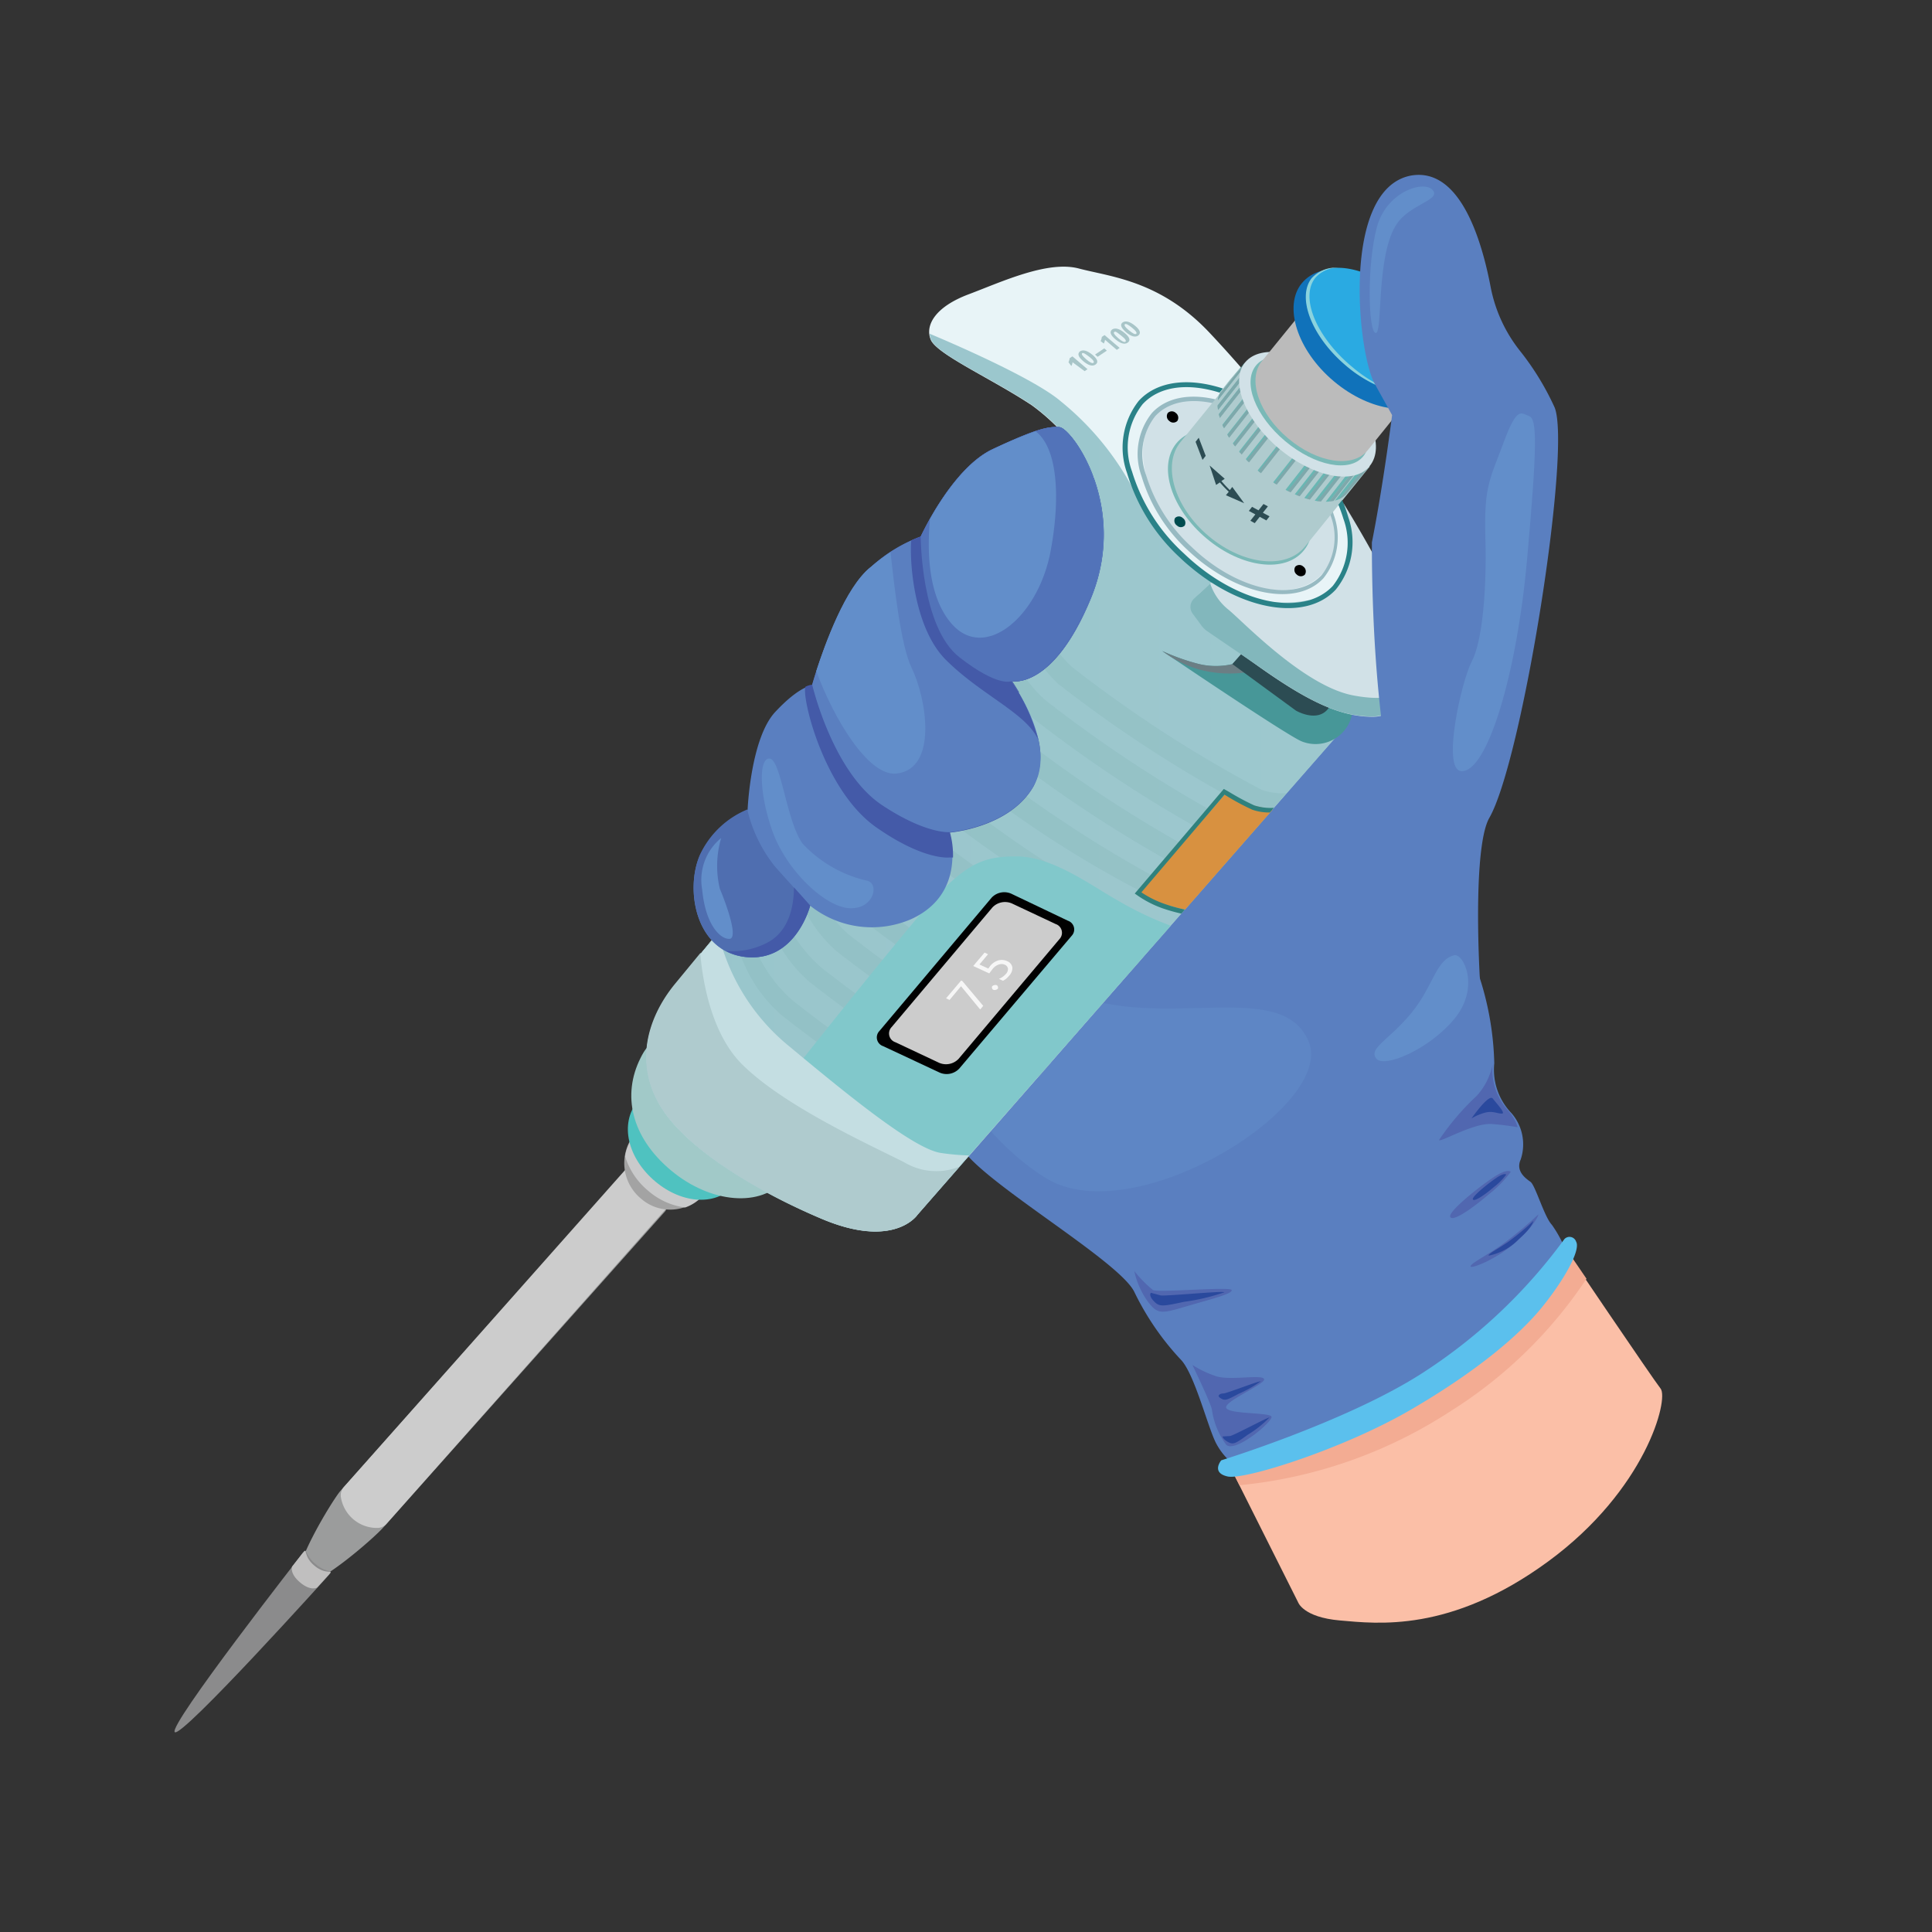 <svg xmlns="http://www.w3.org/2000/svg" xmlns:xlink="http://www.w3.org/1999/xlink" viewbox="0 0 128 128" width="128" height="128"><rect width="100%" height="100%" fill="#333333" stroke="none"/><defs><style>.cls-1{fill:none;stroke:none;}.cls-2{isolation:isolate;stroke:none;}.cls-3{fill:#fbbfa7;stroke:none;}.cls-4{fill:#f3ac93;stroke:none;}.cls-5{fill:#5a7fc0;stroke:none;}.cls-50,.cls-6{fill:#628eca;stroke:none;}.cls-6{opacity:0.48;stroke:none;}.cls-7{fill:url(#未命名的渐变_14);stroke:none;}.cls-8{fill:url(#未命名的渐变_167);stroke:none;}.cls-9{fill:url(#未命名的渐变_38);stroke:none;}.cls-10{fill:url(#未命名的渐变_20);stroke:none;}.cls-11{fill:url(#未命名的渐变_43);stroke:none;}.cls-12{fill:url(#未命名的渐变_67);stroke:none;}.cls-13{fill:url(#未命名的渐变_411);stroke:none;}.cls-14{fill:url(#未命名的渐变_388);stroke:none;}.cls-15{fill:#e8f4f7;stroke:none;}.cls-16{fill:url(#未命名的渐变_403);stroke:none;}.cls-17{fill:#d1e1e7;stroke:none;}.cls-18{fill:url(#未命名的渐变_119);stroke:none;}.cls-19{fill:#479798;stroke:none;}.cls-20{fill:#6b7e84;stroke:none;}.cls-20,.cls-29,.cls-32{mix-blend-mode:multiply;stroke:none;}.cls-21{fill:#2c4c53;stroke:none;}.cls-22{fill:url(#未命名的渐变_181);stroke:none;}.cls-23{fill:#82b7bc;stroke:none;}.cls-24{fill:url(#未命名的渐变_92);stroke:none;}.cls-25{fill:url(#未命名的渐变_92-2);stroke:none;}.cls-26{fill:url(#未命名的渐变_92-3);stroke:none;}.cls-27{fill:url(#未命名的渐变_140);stroke:none;}.cls-28{fill:#a8c5c8;stroke:none;}.cls-29{fill:#88b8b9;opacity:0.35;stroke:none;}.cls-30{fill:url(#未命名的渐变_290);stroke:none;}.cls-31{fill:url(#未命名的渐变_268);stroke:none;}.cls-32{opacity:0.44;stroke:none;}.cls-33{clip-path:url(#clip-path);stroke:none;}.cls-34{fill:#109b8f;stroke:none;}.cls-35{fill:#3f7b7e;stroke:none;}.cls-36{fill:url(#未命名的渐变_173);stroke:none;}.cls-37{fill:url(#linear-gradient);stroke:none;}.cls-38{fill:url(#未命名的渐变_232);stroke:none;}.cls-39{fill:#2aaae2;stroke:none;}.cls-40{fill:#8ad3de;stroke:none;}.cls-41{fill:url(#未命名的渐变_191);stroke:none;}.cls-42{fill:url(#未命名的渐变_467);stroke:none;}.cls-43{fill:#010101;stroke:none;}.cls-44{fill:url(#未命名的渐变_68);stroke:none;}.cls-45{opacity:0.83;stroke:none;}.cls-46{fill:#fff;stroke:none;}.cls-47{fill:url(#未命名的渐变_140-2);stroke:none;}.cls-48{fill:#c4dee2;stroke:none;}.cls-49{fill:#30817d;stroke:none;}.cls-51{fill:#5bc0ed;stroke:none;}.cls-52{fill:#445aa8;stroke:none;}.cls-53{fill:#4f6eb0;stroke:none;}.cls-54{fill:#5167b0;stroke:none;}.cls-55{fill:#2a499d;stroke:none;}</style><linearGradient id="&#x672A;&#x547D;&#x540D;&#x7684;&#x6E10;&#x53D8;_14" x1="47.43" y1="17.47" x2="52" y2="17.47" gradienttransform="translate(4.91 46) rotate(40)" gradientunits="userSpaceOnUse"><stop offset="0" stop-color="#9b9c9c"/><stop offset="0.25" stop-color="#d7d8d9"/><stop offset="0.36" stop-color="#d2d3d4"/><stop offset="0.5" stop-color="#c3c4c5"/><stop offset="0.65" stop-color="#aaabab"/><stop offset="0.81" stop-color="#888"/><stop offset="0.98" stop-color="#5c5c5c"/><stop offset="1" stop-color="#575757"/></linearGradient><linearGradient id="&#x672A;&#x547D;&#x540D;&#x7684;&#x6E10;&#x53D8;_167" x1="47.43" y1="13.87" x2="52" y2="13.87" gradienttransform="translate(4.91 46) rotate(40)" gradientunits="userSpaceOnUse"><stop offset="0" stop-color="#ccc"/><stop offset="0.25" stop-color="#f3f3f3"/><stop offset="0.36" stop-color="#eee"/><stop offset="0.5" stop-color="#dfdfdf"/><stop offset="0.66" stop-color="#c5c5c5"/><stop offset="0.82" stop-color="#a2a2a2"/><stop offset="0.99" stop-color="#767676"/><stop offset="1" stop-color="#737373"/></linearGradient><linearGradient id="&#x672A;&#x547D;&#x540D;&#x7684;&#x6E10;&#x53D8;_38" x1="48.17" y1="40.99" x2="50.43" y2="40.99" gradienttransform="translate(4.91 46) rotate(40)" gradientunits="userSpaceOnUse"><stop offset="0" stop-color="#8b8b8c"/><stop offset="0" stop-color="#8c8c8d"/><stop offset="0.12" stop-color="#c5c5c6"/><stop offset="0.2" stop-color="#e9e9e9"/><stop offset="0.25" stop-color="#f6f6f6"/><stop offset="0.55" stop-color="#f4f4f4"/><stop offset="0.66" stop-color="#ededed"/><stop offset="0.74" stop-color="#e2e2e2"/><stop offset="0.8" stop-color="#d1d1d1"/><stop offset="0.86" stop-color="#bbb"/><stop offset="0.91" stop-color="#9f9f9f"/><stop offset="0.95" stop-color="#7f7f7f"/><stop offset="0.99" stop-color="#5b5b5b"/><stop offset="1" stop-color="#4f4f4f"/></linearGradient><linearGradient id="&#x672A;&#x547D;&#x540D;&#x7684;&#x6E10;&#x53D8;_20" x1="48.17" y1="34.54" x2="50.43" y2="34.54" gradienttransform="translate(4.91 46) rotate(40)" gradientunits="userSpaceOnUse"><stop offset="0" stop-color="#c0bfbf"/><stop offset="0.25" stop-color="#e0e1e1"/><stop offset="0.41" stop-color="#dbdcdc"/><stop offset="0.6" stop-color="#cccdcd"/><stop offset="0.82" stop-color="#b3b4b4"/><stop offset="1" stop-color="#999"/></linearGradient><linearGradient id="&#x672A;&#x547D;&#x540D;&#x7684;&#x6E10;&#x53D8;_43" x1="13.77" y1="-33.37" x2="19.82" y2="-33.37" gradienttransform="matrix(0.77, 0.64, -0.63, 0.78, 10.48, 92.27)" gradientunits="userSpaceOnUse"><stop offset="0" stop-color="#a3a3a3"/><stop offset="0.07" stop-color="#ababac"/><stop offset="0.33" stop-color="#c3c4c5"/><stop offset="0.56" stop-color="#d2d3d4"/><stop offset="0.75" stop-color="#d7d8d9"/><stop offset="1" stop-color="#9b9c9c"/></linearGradient><linearGradient id="&#x672A;&#x547D;&#x540D;&#x7684;&#x6E10;&#x53D8;_67" x1="13.77" y1="-33.72" x2="19.82" y2="-33.72" gradienttransform="matrix(0.77, 0.64, -0.63, 0.78, 10.48, 92.27)" gradientunits="userSpaceOnUse"><stop offset="0" stop-color="#c9cacb"/><stop offset="0.25" stop-color="#fff"/><stop offset="0.37" stop-color="#dcdcdc"/><stop offset="0.55" stop-color="#afafaf"/><stop offset="0.64" stop-color="#9e9e9e"/><stop offset="0.77" stop-color="#acacac"/><stop offset="1" stop-color="#ccc"/></linearGradient><linearGradient id="&#x672A;&#x547D;&#x540D;&#x7684;&#x6E10;&#x53D8;_411" x1="12.54" y1="-35.34" x2="21.04" y2="-35.34" gradienttransform="matrix(0.77, 0.64, -0.63, 0.78, 10.48, 92.27)" gradientunits="userSpaceOnUse"><stop offset="0" stop-color="#4fc2c0"/><stop offset="0.68" stop-color="#2a8385"/><stop offset="1" stop-color="#176468"/></linearGradient><linearGradient id="&#x672A;&#x547D;&#x540D;&#x7684;&#x6E10;&#x53D8;_388" x1="10.75" y1="-36.28" x2="23.36" y2="-36.28" gradienttransform="matrix(0.77, 0.64, -0.63, 0.78, 10.48, 92.27)" gradientunits="userSpaceOnUse"><stop offset="0.01" stop-color="#a1c9c8"/><stop offset="0.06" stop-color="#9fcccc"/><stop offset="0.12" stop-color="#98d6d8"/><stop offset="0.12" stop-color="#97d7d9"/><stop offset="0.29" stop-color="#91d5dc"/><stop offset="0.67" stop-color="#529ba0"/><stop offset="1" stop-color="#176468"/></linearGradient><linearGradient id="&#x672A;&#x547D;&#x540D;&#x7684;&#x6E10;&#x53D8;_403" x1="-6.84" y1="-62.35" x2="30.98" y2="-62.35" gradienttransform="translate(11.16 92.84) rotate(40)" gradientunits="userSpaceOnUse"><stop offset="0" stop-color="#7bb1ba"/><stop offset="0.36" stop-color="#b6d9dd"/><stop offset="0.56" stop-color="#d3edee"/><stop offset="0.62" stop-color="#c0e2e4"/><stop offset="0.71" stop-color="#a4d1d4"/><stop offset="0.8" stop-color="#90c5c9"/><stop offset="0.9" stop-color="#84bdc2"/><stop offset="0.99" stop-color="#80bbc0"/></linearGradient><linearGradient id="&#x672A;&#x547D;&#x540D;&#x7684;&#x6E10;&#x53D8;_119" x1="10.29" y1="-91.55" x2="26.07" y2="-91.55" gradienttransform="matrix(0.77, 0.64, -0.63, 0.78, 10.48, 92.27)" gradientunits="userSpaceOnUse"><stop offset="0.01" stop-color="#97bac2"/><stop offset="0.14" stop-color="#9abec6"/><stop offset="0.26" stop-color="#a1c9d2"/><stop offset="0.29" stop-color="#a4cdd6"/><stop offset="0.41" stop-color="#96c5cd"/><stop offset="0.63" stop-color="#73afb6"/><stop offset="0.93" stop-color="#398b92"/><stop offset="1" stop-color="#2a8288"/></linearGradient><linearGradient id="&#x672A;&#x547D;&#x540D;&#x7684;&#x6E10;&#x53D8;_181" x1="10.37" y1="-91.53" x2="21.4" y2="-91.53" gradienttransform="translate(11.16 92.84) rotate(40)" gradientunits="userSpaceOnUse"><stop offset="0" stop-color="#7ab9b7"/><stop offset="0.1" stop-color="#88c4bf"/><stop offset="0.23" stop-color="#9fd7cd"/><stop offset="0.39" stop-color="#83c3ba"/><stop offset="0.72" stop-color="#3e928a"/><stop offset="1" stop-color="#00665f"/></linearGradient><linearGradient id="&#x672A;&#x547D;&#x540D;&#x7684;&#x6E10;&#x53D8;_92" x1="15.88" y1="-87.73" x2="16.7" y2="-87.73" gradienttransform="matrix(0.77, 0.64, -0.63, 0.78, 10.48, 92.27)" gradientunits="userSpaceOnUse"><stop offset="0" stop-color="#004c50"/><stop offset="0.13" stop-color="#055054"/><stop offset="0.3" stop-color="#145c5f"/><stop offset="0.49" stop-color="#2e7072"/><stop offset="0.68" stop-color="#518b8d"/><stop offset="0.88" stop-color="#7daeae"/><stop offset="1" stop-color="#9ac4c4"/></linearGradient><linearGradient id="&#x672A;&#x547D;&#x540D;&#x7684;&#x6E10;&#x53D8;_92-2" x1="24.11" y1="-90.36" x2="24.93" y2="-90.36" xlink:href="#&#x672A;&#x547D;&#x540D;&#x7684;&#x6E10;&#x53D8;_92"><linearGradient id="&#x672A;&#x547D;&#x540D;&#x7684;&#x6E10;&#x53D8;_92-3" x1="11.16" y1="-92.74" x2="11.98" y2="-92.74" xlink:href="#&#x672A;&#x547D;&#x540D;&#x7684;&#x6E10;&#x53D8;_92"><linearGradient id="&#x672A;&#x547D;&#x540D;&#x7684;&#x6E10;&#x53D8;_140" x1="12.98" y1="-93.44" x2="23.75" y2="-93.44" gradienttransform="matrix(0.77, 0.64, -0.63, 0.78, 10.48, 92.27)" gradientunits="userSpaceOnUse"><stop offset="0.01" stop-color="#afcbce"/><stop offset="0.04" stop-color="#b1cfd1"/><stop offset="0.07" stop-color="#b6dadb"/><stop offset="0.15" stop-color="#c4e3e7"/><stop offset="0.26" stop-color="#dcf2fd"/><stop offset="0.4" stop-color="#bfe0ea"/><stop offset="0.7" stop-color="#77b2ba"/><stop offset="1" stop-color="#2a8288"/></linearGradient><linearGradient id="&#x672A;&#x547D;&#x540D;&#x7684;&#x6E10;&#x53D8;_290" x1="28.7" y1="-72.23" x2="30.84" y2="-72.23" gradienttransform="translate(11.16 92.84) rotate(40)" gradientunits="userSpaceOnUse"><stop offset="0" stop-color="#d89140"/><stop offset="0.25" stop-color="#fff799"/><stop offset="0.35" stop-color="#faf295"/><stop offset="0.49" stop-color="#ece38b"/><stop offset="0.63" stop-color="#d6c979"/><stop offset="0.78" stop-color="#b6a661"/><stop offset="0.94" stop-color="#8d7a41"/><stop offset="1" stop-color="#7d6835"/></linearGradient><linearGradient id="&#x672A;&#x547D;&#x540D;&#x7684;&#x6E10;&#x53D8;_268" x1="29.71" y1="-71.75" x2="31.97" y2="-71.75" gradienttransform="matrix(0.77, 0.64, -0.63, 0.78, 10.48, 92.27)" gradientunits="userSpaceOnUse"><stop offset="0" stop-color="#d89140"/><stop offset="0.25" stop-color="#decd5f"/><stop offset="0.43" stop-color="#dac85b"/><stop offset="0.65" stop-color="#cfb951"/><stop offset="0.89" stop-color="#bca040"/><stop offset="1" stop-color="#b29237"/></linearGradient><clippath id="clip-path"><path class="cls-1" d="M82.42,24.07,81,25.75c-.93,1.14.17,3.62,2.45,5.53s4.88,2.53,5.8,1.39L90.66,31Z"/></clippath><linearGradient id="&#x672A;&#x547D;&#x540D;&#x7684;&#x6E10;&#x53D8;_173" x1="11.11" y1="-98.85" x2="20.4" y2="-98.85" gradienttransform="translate(11.16 92.84) rotate(40)" gradientunits="userSpaceOnUse"><stop offset="0" stop-color="#7ab9b7"/><stop offset="0.17" stop-color="#6cb0ad"/><stop offset="0.48" stop-color="#499793"/><stop offset="0.9" stop-color="#0f706a"/><stop offset="1" stop-color="#00665f"/></linearGradient><linearGradient id="linear-gradient" x1="13.79" y1="-100.61" x2="22.95" y2="-100.61" gradienttransform="matrix(0.77, 0.64, -0.63, 0.78, 10.48, 92.27)" gradientunits="userSpaceOnUse"><stop offset="0" stop-color="#bbb"/><stop offset="0" stop-color="#b1b1b1"/><stop offset="0.01" stop-color="#9b9b9b"/><stop offset="0.01" stop-color="#8b8b8b"/><stop offset="0.02" stop-color="#7f7f7f"/><stop offset="0.03" stop-color="#787878"/><stop offset="0.05" stop-color="#767676"/><stop offset="0.1" stop-color="#b5b6b6"/><stop offset="0.19" stop-color="#fff"/><stop offset="0.31" stop-color="#a3a3a2"/><stop offset="0.37" stop-color="#c2c2c2"/><stop offset="0.41" stop-color="#908f8f"/><stop offset="0.55" stop-color="#aeaeae"/><stop offset="0.6" stop-color="#cfd0d0"/><stop offset="0.77" stop-color="#c8c7c6"/><stop offset="0.87" stop-color="#676767"/><stop offset="0.92" stop-color="#bbb"/><stop offset="0.95" stop-color="#8c8c8c"/><stop offset="1" stop-color="#9e9e9e"/></linearGradient><linearGradient id="&#x672A;&#x547D;&#x540D;&#x7684;&#x6E10;&#x53D8;_232" x1="9.91" y1="-105.03" x2="21.39" y2="-105.03" gradienttransform="translate(11.16 92.84) rotate(40)" gradientunits="userSpaceOnUse"><stop offset="0" stop-color="#1072ba"/><stop offset="0.24" stop-color="#1072ba"/><stop offset="1" stop-color="#00397c"/></linearGradient><linearGradient id="&#x672A;&#x547D;&#x540D;&#x7684;&#x6E10;&#x53D8;_191" x1="10.34" y1="-95.21" x2="26" y2="-87.85" gradienttransform="matrix(0.77, 0.64, -0.63, 0.78, 10.48, 92.27)" gradientunits="userSpaceOnUse"><stop offset="0.01" stop-color="#97bac2"/><stop offset="0.07" stop-color="#9abec5"/><stop offset="0.13" stop-color="#a2cace"/><stop offset="0.18" stop-color="#afdedc"/><stop offset="0.18" stop-color="#b0dfdd"/><stop offset="0.37" stop-color="#b0d1d1"/><stop offset="0.67" stop-color="#b1b3b6"/><stop offset="0.88" stop-color="#5d9499"/><stop offset="1" stop-color="#2a8288"/></linearGradient><linearGradient id="&#x672A;&#x547D;&#x540D;&#x7684;&#x6E10;&#x53D8;_467" x1="53.07" y1="66.98" x2="77.56" y2="66.98" gradientunits="userSpaceOnUse"><stop offset="0" stop-color="#81c8cb"/><stop offset="0.27" stop-color="#56afb4"/><stop offset="0.6" stop-color="#28959b"/><stop offset="0.85" stop-color="#0b848b"/><stop offset="1" stop-color="#007e85"/></linearGradient><linearGradient id="&#x672A;&#x547D;&#x540D;&#x7684;&#x6E10;&#x53D8;_68" x1="46.92" y1="66.49" x2="51.82" y2="66.49" gradienttransform="matrix(0.94, 0.44, -0.63, 0.77, 59.77, -7.8)" gradientunits="userSpaceOnUse"><stop offset="0" stop-color="#ccc"/><stop offset="0.25" stop-color="#010101"/><stop offset="0.34" stop-color="#060606"/><stop offset="0.44" stop-color="#161616"/><stop offset="0.56" stop-color="#2f2f2f"/><stop offset="0.69" stop-color="#525252"/><stop offset="0.82" stop-color="#7f7f7f"/><stop offset="0.96" stop-color="#b5b5b5"/><stop offset="1" stop-color="#c7c7c7"/></linearGradient><linearGradient id="&#x672A;&#x547D;&#x540D;&#x7684;&#x6E10;&#x53D8;_140-2" x1="7.96" y1="-40.57" x2="30.15" y2="-40.57" gradienttransform="translate(11.16 92.84) rotate(40)" xlink:href="#&#x672A;&#x547D;&#x540D;&#x7684;&#x6E10;&#x53D8;_140"/></linearGradient></linearGradient></defs><title>&#x751F;&#x7269;&#x4EEA;&#x5668;</title><g class="cls-2"><g id="Bio_instruments&#x751F;&#x7269;&#x4EEA;&#x5668;" data-name="Bio instruments&#x751F;&#x7269;&#x4EEA;&#x5668;"><path class="cls-3" d="M81.77,97.72,86,106.15s.33,1,2.78,1.21,7.31.84,13.79-3.91,8-10.75,7.45-11.45-6.45-9.43-6.45-9.43Z"/><path class="cls-4" d="M96.11,93.49a29.85,29.85,0,0,0,9-8.77l-1.46-2.14L81.77,97.72l.35.68A31.07,31.07,0,0,0,96.11,93.49Z"/><path class="cls-5" d="M57.69,41.1s.7,1.8-1,1.73-.67,5.62-1.56,7.53-3.46,2.8-2.77,4,5.23,7.94,6,10.58S61.16,73,64,76.44c2,2.41,10.25,7.22,11.16,9.17a18,18,0,0,0,3.11,4.51c.9,1,1.77,4.51,2.31,5.52S82,97.4,82.82,97.32s10.27-4,13.49-6.43,7.5-7.84,7.5-7.84a7.89,7.89,0,0,0-1-1.91c-.5-.53-1.09-2.61-1.41-2.84s-1-.7-.65-1.48a3.15,3.15,0,0,0-.61-3.07A4.14,4.14,0,0,1,99,70.45a19.93,19.93,0,0,0-2.43-9.07C94.34,57,90.85,42.44,89.37,40.55s-3.17-2-3.4-2.81-3,.73-4.61.53-3.7-.12-4.39.57a8.64,8.64,0,0,0-1.29,1.85S74,35.86,72.92,35.55s-3.33-.9-4.74.06-2.27,3.72-2.27,3.72-2.85-2.7-6-1.71A3.47,3.47,0,0,0,57.69,41.1Z"/><path class="cls-6" d="M60.1,66s3.44,8.6,9.26,12.09S88.49,73.29,86.7,69,77,68.41,70.79,65.74s-7.6-2.09-8.43-1.51S60.1,66,60.1,66Z"/><path class="cls-7" d="M19.89,104.85h0c-.79-.66,2.1-5.41,2.66-6.07L41.2,77.84a1.75,1.75,0,0,1,2.45,0h0a1.75,1.75,0,0,1,.42,2.41L25.41,101.18C24.85,101.84,20.68,105.51,19.89,104.85Z"/><path class="cls-8" d="M44.74,76.53a1.75,1.75,0,0,0-2.45,0l-19.52,22a.83.83,0,0,0-.19.63,2.42,2.42,0,0,0,2.47,2.07.83.83,0,0,0,.58-.3l19.52-22A1.75,1.75,0,0,0,44.74,76.53Z"/><path class="cls-9" d="M11.58,114.76h0c-.48-.4,8.49-11.88,8.49-11.88.33-.39.05.09.84.75s1.22.31.89.7C21.81,104.33,12.05,115.16,11.58,114.76Z"/><path class="cls-10" d="M20.83,103.73c-.79-.66-.43-1.25-.76-.86l-.72.92s-.18.45.53,1.05,1.13.34,1.13.34l.79-.87C22.13,103.94,21.62,104.39,20.83,103.73Z"/><path class="cls-11" d="M46.66,79.08a2.93,2.93,0,0,1-4.17.35A3.05,3.05,0,0,1,42,75.19a2.93,2.93,0,0,1,4.17-.35A3.05,3.05,0,0,1,46.66,79.08Z"/><path class="cls-12" d="M41.42,76.63a4.79,4.79,0,0,0,1.51,2.25A4.66,4.66,0,0,0,45.39,80a2.83,2.83,0,0,0,1.27-.89,3.05,3.05,0,0,0-.46-4.24,2.89,2.89,0,0,0-4.79,1.79Z"/><path class="cls-13" d="M48.77,78.41c-1.23,1.53-3.55,1.38-5.35-.13S41,74.47,42.26,72.94s3.68-1.55,5.48,0S50,76.87,48.77,78.41Z"/><path class="cls-14" d="M52,78.13c-1.53,1.89-4.92,1.62-7.56-.6s-3.23-5-2-7.44c1.07-2.18,2.05-.76,4.7,1.46S53.51,76.24,52,78.13Z"/><path class="cls-15" d="M72.47,31.67a13.62,13.62,0,0,0-4.1-4.81c-2.63-1.75-6.32-3.39-6.71-4.36s.33-2.18,2.51-3,5.24-2.26,7.31-1.71,5.39.78,8.67,4.27a78.07,78.07,0,0,1,8.63,11,6.34,6.34,0,0,1,.05,5.59l-7,5.73,6.4,4.74L60.79,80.47s-1.54,2.35-6.47.22c-4-1.73-8.58-4.38-10.43-7.2s-1.06-5.9.83-8.24S72.47,31.67,72.47,31.67Z"/><path class="cls-16" d="M81.85,44.37l4.9-4.6-.08,0a8.2,8.2,0,0,1-5.59-.9,15.13,15.13,0,0,1-5.81-6.09,18.89,18.89,0,0,0-5-6.2c-2-1.71-8.68-4.47-8.68-4.47h0a1.37,1.37,0,0,0,.09.38c.39,1,4.09,2.61,6.71,4.36a13.62,13.62,0,0,1,4.1,4.81S46.61,62.93,44.72,65.26,42,70.67,43.89,73.5,50.31,79,54.32,80.7c4.92,2.13,6.47-.22,6.47-.22L88.64,48.69Z"/><path class="cls-17" d="M87.56,38.06c-1.81,1.92-5.72,1.1-8.74-1.84s-4-6.88-2.2-8.81,5.72-1.1,8.74,1.84S89.37,36.13,87.56,38.06Z"/><path class="cls-18" d="M79.31,37q-.32-.27-.63-.56a10.9,10.9,0,0,1-3.05-4.89,4.34,4.34,0,0,1,.69-4.19c1.84-2,5.9-1.13,9,1.87a10.9,10.9,0,0,1,3.05,4.89,4.34,4.34,0,0,1-.69,4.19h0C86,40.13,82.35,39.52,79.31,37Zm5.23-8.11c-2.92-2.45-6.39-3.07-8-1.32a4.05,4.05,0,0,0-.61,3.9,10.6,10.6,0,0,0,3,4.75c3,2.9,6.9,3.75,8.63,1.88a4.05,4.05,0,0,0,.61-3.9,10.6,10.6,0,0,0-3-4.75Q84.86,29.12,84.54,28.86Z"/><path class="cls-19" d="M77,43.13s8.38,5.68,9.27,6a2.47,2.47,0,0,0,3.36-2.33c.06-2.3-4.85-6.33-4.85-6.33L81.65,44a4.86,4.86,0,0,1-2.19,0A14.35,14.35,0,0,1,77,43.13Z"/><path class="cls-20" d="M82.66,44.53l1.2-.13s3.1-1.47,3.13-1.58a6.72,6.72,0,0,0-.69-1c-.84-.84-1.5-1.41-1.5-1.41L81.65,44a4.86,4.86,0,0,1-2.19,0A14.34,14.34,0,0,1,77,43.13a7.74,7.74,0,0,0,2.42,1.22A7.83,7.83,0,0,0,82.66,44.53Z"/><path class="cls-21" d="M81.65,44l4.21,3.08s1.43.84,2.16-.16a6.44,6.44,0,0,0,.87-2,26.58,26.58,0,0,0-4.08-4.48Z"/><path class="cls-22" d="M86.38,36.47c-1.23,1.52-4.12,1.16-6.45-.8s-3.23-4.77-2-6.29,4.12-1.16,6.45.8S87.61,35,86.38,36.47Z"/><path class="cls-17" d="M79.36,41.09a1.38,1.38,0,0,1,.17-1.82l.66-.61s0-.27,1.21.33,4.45,2,6.77.18.82-5.86.82-5.86,4,6.43,4.58,9.18c.46,2.09-.44,5-2.62,5S86.57,46.44,83.17,44l-3.4-2.4Z"/><path class="cls-23" d="M89.64,46.07c-3.23-.62-7.23-4.83-8.23-5.66a3.73,3.73,0,0,1-1.23-1.75l-1.07,1a.75.75,0,0,0-.09,1l.59.8a1.56,1.56,0,0,0,.36.35L83.17,44c3.4,2.4,5.49,3.48,7.8,3.47a2.45,2.45,0,0,0,2.32-1.88C92.51,46.26,91.31,46.39,89.64,46.07Z"/><path class="cls-24" d="M78.49,34.82a.36.36,0,0,1-.51,0,.38.38,0,0,1-.13-.5.36.36,0,0,1,.51,0A.38.38,0,0,1,78.49,34.82Z"/><path class="cls-25" d="M86.45,38.07a.38.38,0,0,1-.53,0,.39.39,0,0,1-.1-.53.38.38,0,0,1,.53,0A.39.39,0,0,1,86.45,38.07Z"/><path class="cls-26" d="M78,27.89a.38.38,0,0,1-.53,0,.39.39,0,0,1-.1-.53.38.38,0,0,1,.53,0A.39.39,0,0,1,78,27.89Z"/><path class="cls-27" d="M82.51,24l-4.3,5.29c-1.24,1.53-.4,4.33,1.88,6.24s5.13,2.22,6.37.68l4.29-5.3Z"/><path class="cls-21" d="M81.22,32.81l1.21.53-.79-1.08-.16.21a7.62,7.62,0,0,1-.56-.6l.22-.15-1-.88.1.29h0l.33,1,.25-.17a7.79,7.79,0,0,0,.59.62Z"/><path class="cls-21" d="M84,33.55l-.33.42.44.24-.21.27-.44-.24-.33.42-.29-.16.33-.42-.43-.23.21-.27.43.23.33-.42Z"/><path class="cls-21" d="M79.42,29l.46,1.2-.21.27-.46-1.2Z"/><path class="cls-28" d="M70.79,24a1,1,0,0,0,.08-.27l.18-.12,1,.85-.19.13L71.06,24a.69.69,0,0,1-.08.25Z"/><path class="cls-28" d="M72.57,24.16q-.3.19-.8-.23t-.22-.65q.31-.2.83.23T72.57,24.16Zm-.87-.76q-.11.08.26.4c.24.21.4.29.48.24s0-.19-.26-.39S71.77,23.35,71.7,23.4Z"/><path class="cls-28" d="M72.55,23.49l.61-.41.17.15-.61.41Z"/><path class="cls-28" d="M72.92,22.6a1,1,0,0,0,.08-.28l.18-.12,1,.85-.19.13-.78-.67a.69.69,0,0,1-.08.25Z"/><path class="cls-28" d="M74.7,22.71q-.3.19-.8-.23t-.22-.65q.31-.2.83.23T74.7,22.71ZM73.82,22q-.11.08.26.4c.24.21.4.29.48.24s0-.19-.26-.39S73.9,21.91,73.82,22Z"/><path class="cls-28" d="M75.4,22.24q-.3.19-.8-.23c-.34-.3-.41-.52-.22-.65s.48-.06.83.23S75.6,22.09,75.4,22.24Zm-.87-.76c-.07.05,0,.19.26.4s.4.29.48.24,0-.19-.26-.4S74.6,21.43,74.52,21.48Z"/><path class="cls-29" d="M81.94,54.63a86.61,86.61,0,0,1-12.75-8.3,9,9,0,0,1-2.88-7.22l-.91,1.11a9,9,0,0,0,2.88,7.24A86.61,86.61,0,0,0,81,55.76a3.52,3.52,0,0,0,1.23.2l1-1.11A3.87,3.87,0,0,1,81.94,54.63Z"/><path class="cls-29" d="M80.1,56.9a86.61,86.61,0,0,1-12.75-8.3,9,9,0,0,1-2.88-7.27l-.91,1.11a9,9,0,0,0,2.88,7.29A86.61,86.61,0,0,0,79.18,58a3.36,3.36,0,0,0,1.1.2l1-1.11A3.68,3.68,0,0,1,80.1,56.9Z"/><path class="cls-29" d="M78.37,59.1a84.07,84.07,0,0,1-12.86-8.21,9,9,0,0,1-2.88-7.32l-.91,1.11A9.06,9.06,0,0,0,64.59,52a72.26,72.26,0,0,0,13,8.06,4.05,4.05,0,0,0,.9.2l.9-1A3.52,3.52,0,0,1,78.37,59.1Z"/><path class="cls-29" d="M76.5,61.31A84.07,84.07,0,0,1,63.65,53.1a9,9,0,0,1-2.88-7.28l-.91,1.11a9,9,0,0,0,2.88,7.3,72.25,72.25,0,0,0,13,8.06,4.3,4.3,0,0,0,.83.19l.89-1A3.14,3.14,0,0,1,76.5,61.31Z"/><path class="cls-29" d="M74.64,63.53a84.07,84.07,0,0,1-12.86-8.21,9,9,0,0,1-2.88-7.24L58,49.18a9,9,0,0,0,2.88,7.27,72.25,72.25,0,0,0,13,8.06,4.64,4.64,0,0,0,.76.17l.89-1A2.81,2.81,0,0,1,74.64,63.53Z"/><path class="cls-29" d="M72.77,65.76a84.07,84.07,0,0,1-12.86-8.21A9,9,0,0,1,57,50.33l-.91,1.11A9,9,0,0,0,59,58.68a72.25,72.25,0,0,0,13,8.06,4.77,4.77,0,0,0,.7.16l.88-1A2.59,2.59,0,0,1,72.77,65.76Z"/><path class="cls-29" d="M70.9,68A84.07,84.07,0,0,1,58,59.78a9,9,0,0,1-2.88-7.18l-.91,1.11a9,9,0,0,0,2.88,7.2,72.25,72.25,0,0,0,13,8.06,4.93,4.93,0,0,0,.63.15l.87-1A2.36,2.36,0,0,1,70.9,68Z"/><path class="cls-29" d="M69,70.27a91.55,91.55,0,0,1-12.75-8.34A9.18,9.18,0,0,1,53.16,55l-.84,1A9.19,9.19,0,0,0,55.4,63a78.61,78.61,0,0,0,12.87,8.2,5.33,5.33,0,0,0,.55.15l.79-.9A2.22,2.22,0,0,1,69,70.27Z"/><path class="cls-29" d="M67.08,72.54a97.9,97.9,0,0,1-12.67-8.44,9.4,9.4,0,0,1-3.22-6.7l-.78.94a9.4,9.4,0,0,0,3.23,6.72,84,84,0,0,0,12.78,8.3c.16.06.32.1.47.14l.73-.83A2.11,2.11,0,0,1,67.08,72.54Z"/><path class="cls-29" d="M65.21,74.78a99.54,99.54,0,0,1-12.65-8.46A9.45,9.45,0,0,1,49.3,59.7l-.76.93a9.46,9.46,0,0,0,3.26,6.64A85.38,85.38,0,0,0,64.55,75.6l.4.12.71-.81A2,2,0,0,1,65.21,74.78Z"/><path class="cls-30" d="M82.08,53.15l-5.59,6.48a11.4,11.4,0,0,0,1.63.55l.4.08,5.79-6.61Z"/><path class="cls-31" d="M81.19,52.58,75.48,59.2a6.81,6.81,0,0,1,1.34.76c.38.32.57.16.57.16L83,53.45Z"/><path class="cls-29" d="M84.26,53.67a4,4,0,0,1-1.55-.2A84.49,84.49,0,0,1,70.1,45.3a9,9,0,0,1-2.81-7.35l.92-1.13A9,9,0,0,0,71,44.17a84.49,84.49,0,0,0,12.61,8.17,4.29,4.29,0,0,0,1.61.21Z"/><g class="cls-32"><g class="cls-33"><path class="cls-34" d="M78.89,28.21a.1.1,0,0,1,0-.14L83,22.76a.1.1,0,0,1,.14,0h0a.1.1,0,0,1,0,.14L79,28.19a.1.1,0,0,1-.14,0Z"/><path class="cls-34" d="M79.09,28.36a.1.1,0,0,1,0-.14l4.17-5.3a.1.1,0,0,1,.14,0h0a.1.1,0,0,1,0,.14l-4.17,5.3a.1.1,0,0,1-.14,0Z"/><path class="cls-34" d="M79.4,28.62a.1.1,0,0,1,0-.14l4.17-5.3a.1.1,0,0,1,.14,0,.1.1,0,0,1,0,.15l-4.17,5.3a.1.1,0,0,1-.14,0Z"/><path class="cls-34" d="M79.72,28.88a.1.1,0,0,1,0-.14l4.17-5.3a.1.1,0,0,1,.14,0h0a.1.1,0,0,1,0,.14l-4.17,5.3a.1.1,0,0,1-.14,0Z"/><path class="cls-34" d="M80.21,29.27a.1.1,0,0,1,0-.14l4.17-5.3a.1.1,0,0,1,.14,0h0a.1.1,0,0,1,0,.14l-4.17,5.3A.11.11,0,0,1,80.21,29.27Z"/><path class="cls-34" d="M80.72,29.67a.1.1,0,0,1,0-.14l4.17-5.3a.1.1,0,0,1,.14,0h0a.1.1,0,0,1,0,.14l-4.17,5.3a.1.1,0,0,1-.14,0Z"/><path class="cls-34" d="M81.23,30.08a.1.1,0,0,1,0-.14l4.17-5.3a.1.1,0,0,1,.14,0h0a.1.1,0,0,1,0,.14l-4.17,5.3a.1.1,0,0,1-.14,0Z"/><path class="cls-34" d="M81.74,30.5a.1.1,0,0,1,0-.14l4.17-5.3A.1.1,0,0,1,86,25a.11.11,0,0,1,0,.15l-4.17,5.3a.1.1,0,0,1-.14,0Z"/><path class="cls-34" d="M82.26,30.91a.1.1,0,0,1,0-.14l4.17-5.3a.1.1,0,1,1,.16.13L82.4,30.9a.1.1,0,0,1-.14,0Z"/><path class="cls-34" d="M83.1,31.59a.1.1,0,0,1,0-.14l4.17-5.3a.1.1,0,0,1,.14,0h0a.1.1,0,0,1,0,.14l-4.17,5.3a.1.1,0,0,1-.14,0Z"/><path class="cls-34" d="M84.11,32.4a.1.1,0,0,1,0-.14L88.26,27a.1.1,0,0,1,.14,0,.1.1,0,0,1,0,.14l-4.17,5.3a.1.1,0,0,1-.14,0Z"/><path class="cls-34" d="M84.85,33a.1.1,0,0,1,0-.14L89,27.55a.1.1,0,0,1,.14,0h0a.1.1,0,0,1,0,.14L85,33A.09.09,0,0,1,84.85,33Z"/><path class="cls-34" d="M85.37,33.41a.1.1,0,0,1,0-.14L89.52,28a.1.1,0,0,1,.14,0h0a.1.1,0,0,1,0,.15l-4.17,5.3a.1.1,0,0,1-.14,0Z"/><path class="cls-34" d="M85.88,33.82a.1.1,0,0,1,0-.14L90,28.38a.1.1,0,0,1,.14,0h0a.1.1,0,0,1,0,.14L86,33.81a.1.1,0,0,1-.14,0Z"/><path class="cls-34" d="M86.38,34.23a.1.1,0,0,1,0-.14l4.17-5.3a.11.11,0,0,1,.14,0,.1.1,0,0,1,0,.14l-4.17,5.3a.1.1,0,0,1-.14,0Z"/><path class="cls-34" d="M86.87,34.62a.1.1,0,0,1,0-.14L91,29.17a.1.1,0,0,1,.14,0h0a.1.1,0,0,1,0,.15L87,34.6a.1.1,0,0,1-.14,0Z"/><path class="cls-34" d="M87.2,34.88a.1.1,0,0,1,0-.14l4.17-5.3a.1.1,0,0,1,.14,0h0a.1.1,0,0,1,0,.14l-4.17,5.3a.1.1,0,0,1-.14,0Z"/><path class="cls-34" d="M87.5,35.13a.1.1,0,0,1,0-.14l4.17-5.3a.1.1,0,0,1,.14,0h0a.1.1,0,0,1,0,.15l-4.17,5.3a.1.1,0,0,1-.14,0Z"/><path class="cls-34" d="M87.71,35.29a.1.1,0,0,1,0-.14l4.17-5.3a.1.1,0,0,1,.14,0h0A.1.1,0,0,1,92,30l-4.17,5.3a.1.1,0,0,1-.14,0Z"/><path class="cls-35" d="M78.9,28.21a.11.11,0,0,1,0-.15L83,22.76a.1.1,0,0,1,.14,0h0a.11.11,0,0,1,0,.15L79,28.19a.1.1,0,0,1-.14,0Z"/><path class="cls-35" d="M79.09,28.37a.11.11,0,0,1,0-.15l4.17-5.3a.1.1,0,0,1,.14,0h0a.11.11,0,0,1,0,.15l-4.17,5.3a.1.1,0,0,1-.14,0Z"/><path class="cls-35" d="M79.41,28.62a.11.11,0,0,1,0-.15l4.17-5.3a.1.1,0,0,1,.14,0,.1.1,0,0,1,0,.15l-4.17,5.3a.1.1,0,0,1-.14,0Z"/><path class="cls-35" d="M79.74,28.89a.11.11,0,0,1,0-.15l4.17-5.3a.1.1,0,0,1,.14,0h0a.11.11,0,0,1,0,.15l-4.17,5.3a.1.1,0,0,1-.14,0Z"/><path class="cls-35" d="M80.24,29.29a.11.11,0,0,1,0-.15l4.17-5.3a.1.1,0,0,1,.14,0h0a.11.11,0,0,1,0,.15l-4.17,5.3A.11.11,0,0,1,80.24,29.29Z"/><path class="cls-35" d="M80.75,29.7a.11.11,0,0,1,0-.15l4.17-5.3a.1.1,0,0,1,.14,0h0a.11.11,0,0,1,0,.15l-4.17,5.3a.1.1,0,0,1-.14,0Z"/><path class="cls-35" d="M81.27,30.12a.11.11,0,0,1,0-.15l4.17-5.3a.1.1,0,0,1,.14,0h0a.11.11,0,0,1,0,.15l-4.17,5.3a.1.1,0,0,1-.14,0Z"/><path class="cls-35" d="M81.79,30.54a.11.11,0,0,1,0-.15l4.17-5.3a.1.1,0,0,1,.14,0,.11.11,0,0,1,0,.15l-4.17,5.3a.1.1,0,0,1-.14,0Z"/><path class="cls-35" d="M82.32,31a.11.11,0,0,1,0-.15l4.17-5.3a.1.1,0,0,1,.16.13l-4.17,5.3a.1.1,0,0,1-.14,0Z"/><path class="cls-35" d="M83.17,31.65a.11.11,0,0,1,0-.15l4.17-5.3a.1.1,0,0,1,.14,0h0a.11.11,0,0,1,0,.15l-4.17,5.3a.1.1,0,0,1-.14,0Z"/><path class="cls-35" d="M84.2,32.47a.11.11,0,0,1,0-.15L88.35,27a.1.1,0,0,1,.14,0,.11.11,0,0,1,0,.15l-4.17,5.3a.1.1,0,0,1-.14,0Z"/><path class="cls-35" d="M85,33.09a.11.11,0,0,1,0-.15l4.17-5.3a.1.1,0,0,1,.14,0h0a.11.11,0,0,1,0,.15l-4.17,5.3A.09.09,0,0,1,85,33.09Z"/><path class="cls-35" d="M85.48,33.5a.11.11,0,0,1,0-.15l4.17-5.3a.1.1,0,0,1,.14,0h0a.11.11,0,0,1,0,.15l-4.17,5.3a.1.1,0,0,1-.14,0Z"/><path class="cls-35" d="M86,33.92a.11.11,0,0,1,0-.15l4.17-5.3a.1.1,0,0,1,.14,0h0a.11.11,0,0,1,0,.15l-4.17,5.3a.1.1,0,0,1-.14,0Z"/><path class="cls-35" d="M86.51,34.33a.11.11,0,0,1,0-.15l4.17-5.3a.11.11,0,0,1,.14,0,.11.11,0,0,1,0,.15l-4.17,5.3a.1.1,0,0,1-.14,0Z"/><path class="cls-35" d="M87,34.73a.11.11,0,0,1,0-.15l4.17-5.3a.1.1,0,0,1,.14,0h0a.11.11,0,0,1,0,.15l-4.17,5.3a.1.1,0,0,1-.14,0Z"/><path class="cls-35" d="M87.34,35a.11.11,0,0,1,0-.15l4.17-5.3a.1.1,0,0,1,.14,0h0a.11.11,0,0,1,0,.15L87.49,35a.1.1,0,0,1-.14,0Z"/><path class="cls-35" d="M87.65,35.25a.11.11,0,0,1,0-.15l4.17-5.3a.1.1,0,0,1,.14,0h0a.11.11,0,0,1,0,.15l-4.17,5.3a.1.1,0,0,1-.14,0Z"/><path class="cls-35" d="M87.86,35.42a.11.11,0,0,1,0-.15L92,30a.1.1,0,0,1,.14,0h0a.11.11,0,0,1,0,.15L88,35.41a.1.1,0,0,1-.14,0Z"/></g></g><path class="cls-17" d="M90.75,30.87c-1,1.28-3.72.77-6-1.14S81.47,25.23,82.5,24s3.72-.77,6,1.14S91.79,29.59,90.75,30.87Z"/><path class="cls-36" d="M90.32,30.23c-.89,1.1-3.2.65-5.17-1s-2.84-3.88-1.95-5,3.2-.65,5.17,1S91.21,29.13,90.32,30.23Z"/><path class="cls-37" d="M87,19.75l-3.39,4.17c-1,1.21-.2,3.5,1.74,5.13s4.3,2,5.28.76L94,25.63Z"/><path class="cls-38" d="M95.05,26.13c-1.26,1.56-4.25,1.17-6.68-.87s-3.37-5-2.11-6.51,4.25-1.17,6.68.87S96.31,24.57,95.05,26.13Z"/><path class="cls-39" d="M95.23,25.43c-1,1.28-3.74.75-6-1.18s-3.33-4.53-2.29-5.81,3.74-.75,6,1.18S96.26,24.15,95.23,25.43Z"/><path class="cls-40" d="M87.15,18.4a2,2,0,0,1,1.56-.66,2.17,2.17,0,0,0-1.81.69c-1,1.28,0,3.88,2.29,5.81a8.43,8.43,0,0,0,3,1.65,9.45,9.45,0,0,1-2.58-1.56C87.2,22.34,86.11,19.68,87.15,18.4Z"/><path class="cls-41" d="M89.33,34.27a9.75,9.75,0,0,0-.41-1.14l-.25.31a9.43,9.43,0,0,1,.33.92,4.63,4.63,0,0,1-.7,4.46c-2,2.13-6.4,1.17-9.86-2.15A12.11,12.11,0,0,1,75,31.24a4.63,4.63,0,0,1,.7-4.46c1.12-1.21,3-1.42,5.1-.77l.22-.27c-2.24-.73-4.34-.52-5.57.81a5,5,0,0,0-.78,4.79,12.45,12.45,0,0,0,3.49,5.59q.35.34.72.64c3.47,2.91,7.65,3.61,9.62,1.49A5,5,0,0,0,89.33,34.27Z"/><path class="cls-42" d="M77.56,61.33a21.87,21.87,0,0,1-3.5-1.67c-1.63-.89-4.26-2.91-6.69-2.92s-3.62.49-7,4.55-7.34,9.07-7.34,9.07,3.06,4,5.82,5.21a43,43,0,0,0,4.73,1.68"/><path class="cls-43" d="M62.25,71.06l-3.74-1.75a.61.61,0,0,1-.25-1l7.44-8.84a1.15,1.15,0,0,1,1.3-.26L70.75,61A.61.61,0,0,1,71,62L63.55,70.8A1.15,1.15,0,0,1,62.25,71.06Z"/><path class="cls-44" d="M62.21,70.41l-2.89-1.36a.61.61,0,0,1-.25-1l6.68-7.93a1.15,1.15,0,0,1,1.3-.26l2.89,1.36a.61.61,0,0,1,.25,1l-6.68,7.93A1.15,1.15,0,0,1,62.21,70.41Z"/><g class="cls-45"><path class="cls-46" d="M63.76,65l1.38,1.64-.2.24-1.27-1.54-.76.91-.23-.11,1-1.18Z"/><path class="cls-46" d="M65.82,65.58a.14.14,0,0,1-.09-.1.16.16,0,0,1,0-.13.25.25,0,0,1,.14-.08.24.24,0,0,1,.16,0,.14.14,0,0,1,.08.1.16.16,0,0,1,0,.13.25.25,0,0,1-.14.08A.24.24,0,0,1,65.82,65.58Z"/><path class="cls-46" d="M66.18,64.85a1.15,1.15,0,0,0,.46-.32.47.47,0,0,0,.14-.36.34.34,0,0,0-.22-.26.54.54,0,0,0-.41,0,.86.86,0,0,0-.39.29l-.22.29L64.48,64l.75-.89.23.11-.57.68.59.27L65.6,64a1.09,1.09,0,0,1,.54-.37.84.84,0,0,1,.59.05.54.54,0,0,1,.34.4.72.72,0,0,1-.21.56,1.23,1.23,0,0,1-.41.34Z"/></g><path class="cls-47" d="M60.19,77c-2.43-1.27-8.14-3.88-11-6.68-2-2-2.57-5.46-2.77-7.2l-1.73,2.1c-1.89,2.33-2.68,5.41-.83,8.24S50.31,79,54.32,80.7c4.92,2.13,6.47-.22,6.47-.22l2.83-3.25A4.47,4.47,0,0,1,60.19,77Z"/><path class="cls-48" d="M62.3,76.38c-1.79-.3-6-3.72-10-7.05a13.72,13.72,0,0,1-4.71-7.5L46.4,63.22c.14,1.61.67,5.21,2.77,7.3C51.94,73.27,57.52,75.8,59.9,77a4.14,4.14,0,0,0,3.63.31l.67-.76A15.07,15.07,0,0,1,62.3,76.38Z"/><path class="cls-49" d="M81.31,52.76a15.22,15.22,0,0,0,1.67.89,3.44,3.44,0,0,0,1.15.18l.27-.31a3.51,3.51,0,0,1-1.3-.16,16.18,16.18,0,0,1-1.63-.87l-.39-.22-5.9,6.93.13.09a6.94,6.94,0,0,0,1.69.88,11.4,11.4,0,0,0,1.27.36l.23-.27a10.93,10.93,0,0,1-1.39-.39,6.74,6.74,0,0,1-1.49-.75l5.51-6.47Z"/><path class="cls-5" d="M70.19,28.3c.82.06,4.6,5.23,2.08,11.34S67,45.13,67,45.13s3,4.16,1.45,6.93-5.55,3.09-5.55,3.09,1.26,4-2.52,5.74A6.55,6.55,0,0,1,53.67,60s-.95,3.78-4.29,3.4-4-4.54-3-6.74a6,6,0,0,1,3.15-3s.19-4.73,1.83-6.49,2.46-1.76,2.46-1.76,1.7-6.05,3.91-7.81a10.1,10.1,0,0,1,3.28-2s2.08-4.54,4.79-5.8S69.37,28.24,70.19,28.3Z"/><path class="cls-5" d="M100.77,23.33a9.77,9.77,0,0,1-2-4.26c-.58-3.06-2-8-5.28-7.44-4.65.87-3.56,11.73-2.41,13.8l1.15,2.07s-.58,4.62-1.34,8.44c0,4.77.28,14.79,2.76,21.47,1.35,3.65,2.42,6.25,3.22,8.05.36.83,1.35,1.86,1.28,1-.3-3.9-.44-10.59.52-12.27C100.86,50.37,104.12,29.8,103,27A18,18,0,0,0,100.77,23.33Z"/><path class="cls-50" d="M101.31,27.57c-.53-.19-.79-.7-1.69,1.74s-1.31,2.87-1.21,6.31-.2,6.87-.9,8.2-2,7.18-.7,7.27c1.72.12,3.68-6.42,4.36-14S101.84,27.76,101.31,27.57Z"/><path class="cls-51" d="M103.64,82.1a35.4,35.4,0,0,1-9.61,9c-5,3.15-13.12,5.65-13.12,5.65s-.69.82.42,1.07S89,96,93.48,93.39s7.22-5,8.63-6.72,2.65-3.83,2.31-4.41A.46.46,0,0,0,103.64,82.1Z"/><path class="cls-52" d="M70.19,28.3c-.82-.06-1.7.19-4.41,1.45S61,35.55,61,35.55a10.1,10.1,0,0,0-3.28,2c-2.21,1.76-3.91,7.81-3.91,7.81a1.41,1.41,0,0,0-.45.14c-.25.76,1.24,6.89,4.69,9.31,3.19,2.23,4.86,2,4.86,2l.23,0a5.81,5.81,0,0,0-.2-1.65s4-.32,5.55-3.09a4.64,4.64,0,0,0,.21-3.41,14.28,14.28,0,0,0-1.42-2.79,1.32,1.32,0,0,0,.24,0c-.27-.46-.47-.75-.47-.75s2.71.63,5.23-5.48S71,28.37,70.19,28.3Z"/><path class="cls-5" d="M72.27,39.65C74.79,33.53,71,28.37,70.19,28.3s-1.7.19-4.41,1.45S61,35.55,61,35.55a10.1,10.1,0,0,0-3.28,2c-2.21,1.76-3.91,7.81-3.91,7.81s1.33,5.74,4.58,7.95c3,2,4.56,1.82,4.56,1.82s4-.32,5.55-3.09S67,45.13,67,45.13,69.74,45.76,72.27,39.65Z"/><path class="cls-52" d="M68.78,49A12,12,0,0,0,67,45.13s2.71.63,5.23-5.48S71,28.37,70.19,28.3s-1.7.19-4.41,1.45S61,35.55,61,35.55a4,4,0,0,0-.63.26c-.12,1.62.24,5.85,2.29,7.9C65,46.05,68,47.25,68.78,49Z"/><path class="cls-53" d="M46.36,56.66c-.95,2.21-.32,6.37,3,6.74S53.67,60,53.67,60s-1-1.11-2.3-2.56a9.49,9.49,0,0,1-1.86-3.81A6,6,0,0,0,46.36,56.66Z"/><path class="cls-6" d="M70.19,28.3c-.82-.06-1.7.19-4.41,1.45S61,35.55,61,35.55s0,6,2.57,8S67,45.13,67,45.13l.29,0c.77,0,2.91-.59,4.94-5.5C74.79,33.53,71,28.37,70.19,28.3Z"/><path class="cls-54" d="M75.15,84.21a5.38,5.38,0,0,0,.88,2c.67.89.9.83,2.57.34s3.07-.83,3-1.08-4.84.19-5.21,0A8.27,8.27,0,0,1,75.15,84.21Z"/><path class="cls-55" d="M76.25,85.65s-.18.16.19.55.56.36,2,.05a14,14,0,0,0,2.67-.63c0-.12-4,.28-4.23.2Z"/><path class="cls-54" d="M79,90.43s1.18,2.45,1.29,2.94a5.08,5.08,0,0,0,.95,2.35c.6.57,3.11-1.56,3-1.86s-2.85-.15-3-.59,2.62-1.57,2.51-1.9-2.19.1-3.14-.18A6.87,6.87,0,0,1,79,90.43Z"/><path class="cls-55" d="M80.86,92.63c.3.19.4.14,1.21-.29a7.76,7.76,0,0,0,1.45-.82c0-.08-2.29.81-2.46.8S80.56,92.44,80.86,92.63Z"/><path class="cls-55" d="M81,95.17s0,.16.35.36.5.12,1.31-.47a7.3,7.3,0,0,0,1.44-1.14c0-.09-2.4,1.21-2.61,1.22Z"/><path class="cls-54" d="M97.82,72.62a16.57,16.57,0,0,0-2.48,2.91c.07.18,2.31-1.16,3.51-1.06.67.05,1.29.14,1.7.21a2.86,2.86,0,0,0-.58-1.05,4,4,0,0,1-1.08-3.12A4.34,4.34,0,0,1,97.82,72.62Z"/><path class="cls-55" d="M97.49,74.1s1.15-1.66,1.41-1.32.89,1,.6,1-.59-.19-1.09-.07A3.52,3.52,0,0,0,97.49,74.1Z"/><path class="cls-54" d="M100.09,77.64s-.19-.29-1.22.41-2.93,2.23-2.79,2.57,1.35-.46,2.55-1.49A7.38,7.38,0,0,0,100.09,77.64Z"/><path class="cls-55" d="M99.79,77.82s-.1-.16-.67.23-1.61,1.23-1.54,1.41.74-.25,1.4-.82A4.06,4.06,0,0,0,99.79,77.82Z"/><path class="cls-54" d="M101.93,80.45a26.3,26.3,0,0,1-2.5,2.07c-1.09.75-2,1.19-2,1.38s1.72-.45,3.05-1.65S101.93,80.45,101.93,80.45Z"/><path class="cls-55" d="M101.59,80.89a17.5,17.5,0,0,1-1.66,1.38c-.73.5-1.35.8-1.3.92a3.77,3.77,0,0,0,2-1.1C101.55,81.29,101.59,80.89,101.59,80.89Z"/><path class="cls-50" d="M96.33,63.29c.63-.17,1.73,2.11.06,4.17s-4.72,3.35-5.22,2.66.85-1.2,2.33-3S95.11,63.61,96.33,63.29Z"/><path class="cls-50" d="M69.61,36.49c.61-3.28.54-6.74-1-7.92a28.66,28.66,0,0,0-2.82,1.19c-1.83.85-3.38,3.2-4.18,4.64-.14,1.61-.27,4.9,1.39,6.87C65.19,43.88,68.79,40.91,69.61,36.49Z"/><path class="cls-50" d="M59,36.58c-.39.26-.83.58-1.33,1C56,38.9,54.65,42.7,54.08,44.46c1.15,3.15,3.46,7,5.32,6.79,2.74-.31,2-4.93,1-7C59.68,42.8,59.23,38.7,59,36.58Z"/><path class="cls-50" d="M51,50.26c-.73-.09-.73,2.27.18,4.82s3.45,5,5.09,5.09,2-1.64,1.18-1.82a8.4,8.4,0,0,1-4.27-2.45C52.11,54.44,51.75,50.35,51,50.26Z"/><path class="cls-50" d="M47.78,55.52a3.59,3.59,0,0,0-1.26,3.41c.23,2.43,1.26,3.32,1.82,3.27s-.14-2.1-.65-3.32A6.52,6.52,0,0,1,47.78,55.52Z"/><path class="cls-52" d="M52.6,58.79c0,1.14-.28,2.89-1.76,3.66A4.94,4.94,0,0,1,48.1,63a3.58,3.58,0,0,0,1.29.4c3.34.38,4.29-3.4,4.29-3.4S53.26,59.52,52.6,58.79Z"/><path class="cls-50" d="M95,12.72c-.37-.88-3.11-.17-3.78,2.34s-.57,6.92-.08,7,0-5.17,1.41-7.24C93.35,13.63,95.23,13.28,95,12.72Z"/></g></g></svg>